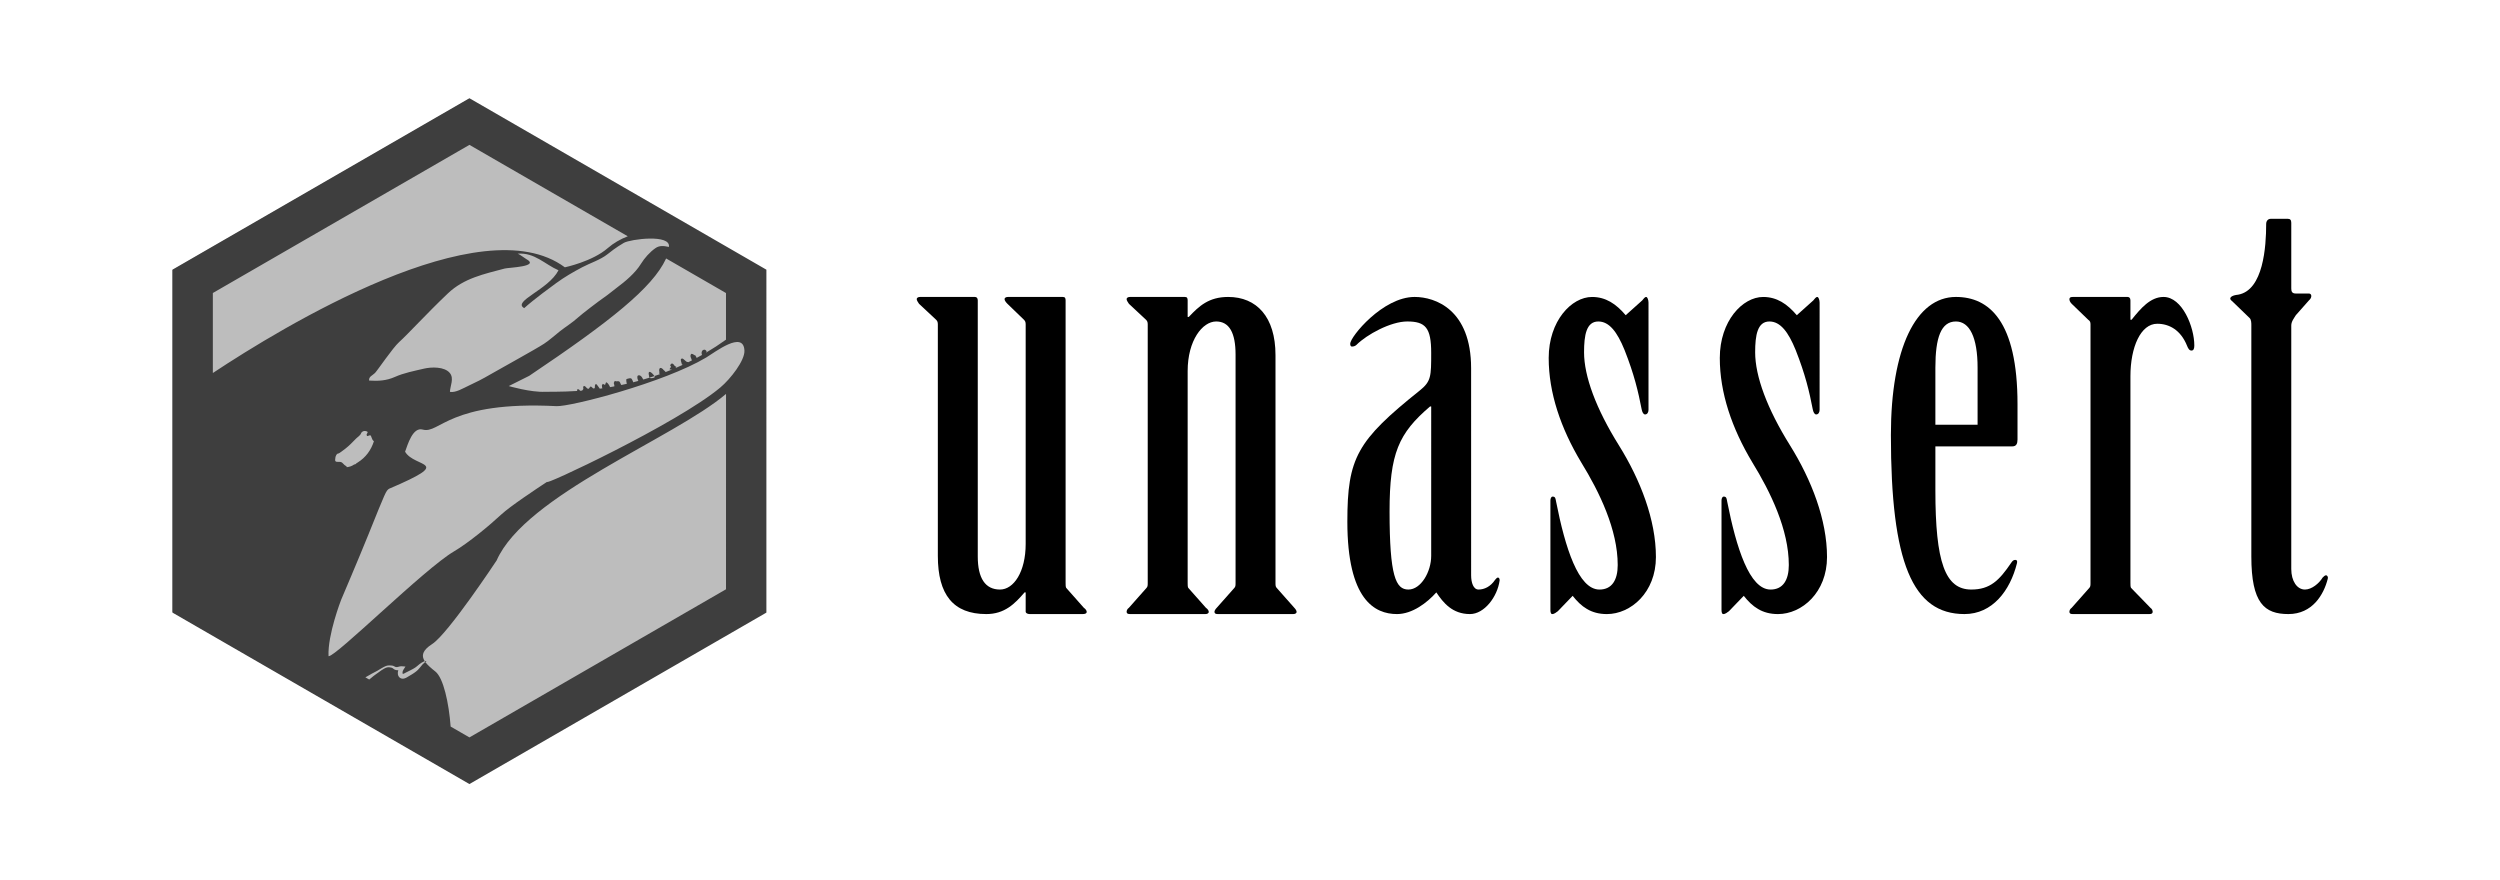 <?xml version="1.0" encoding="utf-8"?>
<!-- Generator: Adobe Illustrator 17.0.0, SVG Export Plug-In . SVG Version: 6.00 Build 0)  -->
<!DOCTYPE svg PUBLIC "-//W3C//DTD SVG 1.1//EN" "http://www.w3.org/Graphics/SVG/1.1/DTD/svg11.dtd">
<svg version="1.1" id="Layer_1" xmlns="http://www.w3.org/2000/svg" xmlns:xlink="http://www.w3.org/1999/xlink" x="0px" y="0px"
	 width="1307.544px" height="460px" viewBox="0 0 1307.544 460" enable-background="new 0 0 1307.544 460" xml:space="preserve">
<g>
	<polygon fill="#BDBDBD" points="244.694,51.995 89.993,141.312 89.993,319.946 113.853,333.721 244.694,409.262 399.396,319.946 
		399.396,141.312 	"/>
	<g>
		<path fill="#3E3E3E" d="M245.52,51.376L90.199,141.05v179.349l23.955,13.831l131.365,75.844l155.32-89.674V141.05L245.52,51.376z
			 M367.775,183.048c-0.958,0.579-0.966,1.541-0.647,2.558c0.035,0.004,0.068,0.005,0.103,0.008
			c-1.028,0.582-2.056,1.15-3.084,1.698c0.068-0.124,0.131-0.255,0.189-0.394c-0.152-0.331-0.55-0.525-0.542-0.946
			c-0.802-0.179-1.346-0.977-2.249-0.916c-0.965,1.235,0.038,2.287,0.326,3.405c0.02,0.003,0.039,0.004,0.059,0.006
			c-0.654,0.334-1.308,0.66-1.961,0.98c-0.046-0.035-0.091-0.071-0.136-0.111c-0.603,0.059-1.001-0.296-1.398-0.674
			c-0.311-0.296-0.63-0.588-0.974-0.843c-0.299-0.221-0.64-0.46-1.032-0.223c-0.456,0.276-0.401,0.718-0.288,1.149
			c0.166,0.63,0.345,1.263,0.547,1.992c0.211,0.016,0.418,0.001,0.623-0.024c-1.349,0.626-2.694,1.225-4.034,1.798
			c0.157-0.238,0.309-0.477,0.47-0.689c-0.332-0.086-0.673-0.269-0.935-0.518c-0.149-0.141-0.198-0.384-0.341-0.536
			c-0.868-0.925-1.304-0.86-2.018,0.282c0.464,0.448,0.722,0.883,0.074,1.417c-0.175,0.144-0.209,0.46-0.308,0.698
			c0.244,0.141,0.499,0.134,0.768,0.084c0.175-0.033,0.345-0.027,0.497,0.014c-1.133,0.466-2.262,0.915-3.386,1.343
			c-0.06-0.111-0.129-0.224-0.176-0.332c-0.385-0.435-0.938-0.704-1.221-1.239c-0.046-0.023-0.1-0.038-0.136-0.072
			c-1.096-1.004-1.866-0.549-1.798,0.987c0.222,0.525,0.002,1.073,0.083,1.606c0.153,0.023,0.306,0.052,0.459,0.082
			c-1.013,0.363-2.019,0.707-3.021,1.042c0.237,0.368,0.315,0.703-0.465,0.919c-0.764,0.211-1.503,0.339-2.23-0.046
			c-1.051,0.329-2.097,0.649-3.133,0.949c-0.24-0.425-0.469-0.858-0.75-1.255c-0.444-0.628-1.117-1.15-1.846-0.924
			c-0.688,0.213-0.508,1.036-0.49,1.652c0.209,0.135,0.248,0.329,0.194,0.555c0.041,0.073,0.059,0.15,0.056,0.233
			c0.111,0.138,0.186,0.302,0.273,0.457c-0.943,0.255-1.878,0.498-2.807,0.731c0.027-0.086,0.05-0.174,0.061-0.269l-0.051-0.06
			c-0.043-0.099-0.085-0.197-0.128-0.295c-0.413-0.871-0.529-1.847-2.089-1.402c-1.298,0.371-1.402,0.081-1.298,1.425
			c0.033,0.423,0.139,0.84,0.212,1.26c0.037,0.039,0.075,0.072,0.114,0.104c-0.987,0.225-1.964,0.438-2.93,0.64
			c-0.159-0.125-0.246-0.29-0.33-0.51c-0.564-1.489-0.778-1.584-2.378-1.408c-0.183,0.02-0.386-0.143-0.579-0.221
			c-0.052,0.043-0.112,0.064-0.18,0.065c-0.3,0.546-0.714,1.038-0.307,1.75c0.159,0.278,0.09,0.687,0.111,1.044
			c-0.783,0.144-1.555,0.279-2.322,0.408c-0.009-0.148-0.04-0.303-0.089-0.465c-0.439-0.783-0.889-1.557-1.674-2.06l-0.072-0.013
			c-0.404,0.172-0.411,0.573-0.513,0.931l-0.236,0.429c-0.396-0.197-0.769-0.382-1.143-0.568l-0.002,0.001
			c-0.153,0.27-0.307,0.54-0.46,0.811c0.036,0.373,0.071,0.746,0.107,1.118c0.06,0.166,0.111,0.309,0.16,0.434
			c-0.484,0.07-0.963,0.136-1.439,0.201c-0.002-0.051-0.002-0.1-0.009-0.156c-0.526-0.719-1.052-1.437-1.579-2.156
			c-0.877-0.293-0.804,0.407-0.919,0.891c-0.104,0.438,0.219,1.066-0.367,1.274c-0.527,0.187-0.836-0.357-1.2-0.653
			c-0.166-0.135-0.339-0.261-0.509-0.391c-0.242,0.099-0.441,0.222-0.584,0.471c-0.564,0.985-0.875,1.021-1.68,0.231
			c-0.259-0.254-0.511-0.516-0.766-0.774c-0.203-0.069-0.406-0.138-0.608-0.206c-0.066,0.081-0.146,0.147-0.238,0.197
			c-0.061,0.204-0.122,0.408-0.183,0.613c0.384,0.778-0.164,1.186-0.564,1.649c-0.349,0.028-0.696,0.055-1.038,0.081
			c-0.156-0.19-0.306-0.386-0.459-0.579c-0.265-0.225-0.59-0.242-0.913-0.266c-0.157,0.302-0.163,0.625-0.156,0.951
			c-8.368,0.545-14.355,0.332-16.722,0.435c-7.682,0.334-19.039-3.006-19.039-3.006l10.689-5.344
			c42.755-28.726,64.466-46.095,71.481-61.126c0.039-0.084,0.083-0.171,0.13-0.262l31.311,18.078v24.384
			c-3.463,2.491-6.953,4.75-10.444,6.806c0.126-0.215,0.239-0.449,0.343-0.7C369.132,183.082,368.549,182.58,367.775,183.048z
			 M349.849,129.153c-2.588-0.535-4.798-0.935-7.098,0.669c-2.84,1.981-5.695,5.173-7.465,8.074
			c-3.015,4.945-8.315,9.318-12.76,12.637c-2.152,1.607-4.321,3.495-6.732,5.141c-2.505,1.71-11.287,8.391-13.318,10.251
			c-3.036,2.78-6.501,4.878-9.686,7.385c-2.778,2.187-5.36,4.576-8.201,6.445c-4.512,2.969-23.626,13.427-28.452,16.253
			c-3.607,2.112-7.421,4.066-11.214,5.805c-2.59,1.187-6.67,3.726-9.605,3.135c0.086-3.013,2.291-6.993-0.035-9.839
			c-2.815-3.445-9.719-3.2-13.536-2.298c-5.292,1.251-10.404,2.192-15.292,4.365c-4.384,1.948-8.589,2.172-13.386,1.87
			c-0.33-2.089,1.826-2.694,3.064-3.976c1.4-1.45,9.282-13.169,12.638-16.177c4.669-4.186,14.382-14.902,25.453-25.411
			c8.465-8.035,18.952-10.138,29.709-13.022c2.075-0.557,18.766-0.937,11.282-4.975c-0.929-0.501-3.388-2.471-4.441-2.798
			c8.874-0.708,14.119,5.566,21.325,8.673c-5.18,10.195-24.368,16.219-17.938,19.804c5.087-4.602,14.451-11.424,16.719-13.077
			c4.448-3.242,8.747-5.718,13.644-8.318c4.045-2.148,9.533-3.865,13.234-6.819c1.04-0.829,4.207-3.429,8.519-5.924
			C329.652,125.074,350.981,122.284,349.849,129.153z M192.341,228.036c1.462-0.592,1.555-0.559,2.018,0.873
			c0.239,0.74,0.543,1.405,1.208,1.853c-1.508,4.715-4.263,8.48-8.482,11.128c-0.408,0.256-0.846,0.47-1.136,0.875
			c0.001,0-0.638,0.092-0.893,0.281c-1.095,0.808-2.36,1.132-3.679,1.303c-0.056-0.15-0.069-0.373-0.176-0.437
			c-0.737-0.436-1.373-0.956-1.934-1.622c-0.408-0.484-1.022-0.745-1.732-0.723c-2.313,0.073-2.47-0.126-2.09-2.437
			c0.017-0.106,0.47-2.02,1.651-1.966c0.238,0.011,2.594-1.769,3.528-2.493c2.031-1.572,3.795-3.432,5.58-5.263
			c0.95-0.974,2.296-1.592,2.75-3.04c0.918-1.283,2.403-1.041,3.051-0.662c0.714,0.418-0.15,1.006-0.256,1.533
			C191.728,227.343,191.799,228.256,192.341,228.036z M111.323,195.09v-41.844L245.52,75.768l82.815,47.813
			c-3.852,1.476-7.514,3.598-10.456,6.171c-8.016,7.015-22.446,10.057-22.446,10.057
			C251.907,107.436,147.419,171.174,111.323,195.09z M379.716,308.203L245.52,385.681l-9.827-5.674
			c-0.92-12.286-3.759-25.452-8-28.799c-2.201-1.737-4.079-3.354-5.247-4.948c-0.18,0.104-0.345,0.221-0.518,0.348
			c-0.311,0.232-0.583,0.522-0.855,0.808c-0.537,0.583-1.026,1.229-1.561,1.881c-0.268,0.324-0.547,0.658-0.869,0.981l-0.122,0.122
			l-0.061,0.061l-0.082,0.072l-0.232,0.209c-0.157,0.14-0.3,0.275-0.489,0.416l-0.541,0.419l-0.531,0.375
			c-0.356,0.248-0.714,0.476-1.073,0.706c-0.721,0.447-1.441,0.87-2.151,1.281l-0.523,0.31l-0.302,0.17l-0.136,0.075
			c-0.04,0.023-0.129,0.063-0.191,0.093c-0.282,0.136-0.534,0.221-0.845,0.299c-0.312,0.067-0.655,0.114-1.045,0.064
			c-0.387-0.048-0.809-0.199-1.154-0.455c-0.349-0.251-0.601-0.587-0.765-0.913c-0.33-0.662-0.365-1.283-0.325-1.851
			c0.034-0.415,0.13-0.808,0.266-1.18c-0.507,0.024-1.099,0.008-1.695-0.239c-0.069-0.034-0.114-0.051-0.203-0.099l-0.262-0.147
			c-0.141-0.095-0.275-0.187-0.386-0.276c-0.229-0.177-0.409-0.319-0.593-0.418l-0.14-0.064c-0.004-0.003-0.041-0.016-0.018-0.012
			l-0.05-0.016l-0.1-0.032c-0.141-0.048-0.248-0.068-0.368-0.1c-0.248-0.056-0.513-0.106-0.773-0.132
			c-0.26-0.024-0.524-0.047-0.771-0.033c-0.27,0.006-0.427,0.046-0.724,0.135c-0.14,0.036-0.259,0.086-0.374,0.134
			c-0.119,0.05-0.234,0.09-0.356,0.148c-0.244,0.116-0.487,0.23-0.724,0.367c-0.48,0.255-0.94,0.559-1.398,0.862
			c-0.224,0.161-0.451,0.315-0.671,0.481c-0.116,0.086-0.205,0.159-0.343,0.257l-0.34,0.245c-0.44,0.338-0.917,0.659-1.39,0.984
			c-0.449,0.325-0.912,0.639-1.321,0.979c-0.411,0.324-0.855,0.702-1.278,1.06c-0.308,0.26-0.637,0.519-0.965,0.777l-2.01-1.161
			c0.168-0.092,0.336-0.183,0.506-0.271c0.476-0.27,0.947-0.522,1.431-0.812c0.488-0.288,0.952-0.563,1.475-0.852
			c0.506-0.301,1.02-0.534,1.522-0.796c0.485-0.25,0.974-0.492,1.461-0.78l0.362-0.212c0.097-0.054,0.235-0.144,0.35-0.214
			c0.238-0.154,0.483-0.298,0.724-0.447c0.489-0.29,0.977-0.58,1.486-0.847c0.249-0.14,0.515-0.257,0.772-0.389
			c0.13-0.064,0.277-0.121,0.415-0.181c0.141-0.062,0.282-0.117,0.411-0.158c0.231-0.09,0.617-0.205,0.907-0.219
			c0.309-0.037,0.605-0.043,0.903-0.042c0.297,0.008,0.589,0.016,0.893,0.048c0.154,0.019,0.324,0.039,0.454,0.061l0.104,0.016
			l0.052,0.008l0.081,0.021l0.257,0.071c0.334,0.116,0.625,0.279,0.865,0.404c0.122,0.066,0.229,0.114,0.331,0.158
			c0.04,0.011,0.078,0.023,0.115,0.036c0.037,0.014,0.128,0.034,0.189,0.05c0.329,0.053,0.739-0.022,1.259-0.167l0.413-0.108
			c0.144-0.036,0.312-0.068,0.468-0.102c0.167-0.028,0.357-0.045,0.537-0.062c0.196-0.002,0.405,0.014,0.608,0.031l1.631,0.128
			l-1.051,1.608c-0.161,0.245-0.3,0.509-0.381,0.794c-0.094,0.278-0.129,0.571-0.133,0.831c0.004,0.256,0.064,0.489,0.12,0.567
			c0.009,0.014,0.014,0.018,0.02,0.024c0.025,0.003,0.096,0.001,0.187-0.013c0.091-0.019,0.237-0.06,0.329-0.104
			c0.031-0.014,0.04-0.01,0.091-0.037l0.139-0.071l0.069-0.035l0.035-0.017c0.009-0.005-0.064,0.035-0.031,0.017l0.004-0.002
			l0.009-0.005l0.017-0.01l0.14-0.075l0.564-0.295l2.211-1.112c0.358-0.186,0.724-0.362,1.071-0.555l0.525-0.283l0.487-0.282
			c0.16-0.084,0.337-0.214,0.511-0.323l0.261-0.17l0.033-0.021l0.016-0.011l0.008-0.005c-0.046,0.037-0.011,0.009-0.02,0.016
			l0.004-0.003l0.056-0.041l0.113-0.082c0.301-0.225,0.614-0.473,0.926-0.74c0.631-0.527,1.282-1.091,2.021-1.568
			c0.369-0.239,0.759-0.455,1.179-0.617c0.174-0.07,0.365-0.127,0.557-0.171c-1.865-2.855-1.328-5.665,3.87-8.992
			c8.35-5.344,33.736-43.757,33.736-43.757c15.093-34.25,92.483-63.707,119.957-87.058L379.716,308.203L379.716,308.203
			L379.716,308.203z M376.76,202.65c-22.557,18.948-94.718,52.731-90.447,49.237c-5.31,3.482-19.571,12.935-24.18,17.24
			c-6.188,5.78-17.316,14.949-24.712,19.278c-15.36,8.99-61.87,55.287-65.589,54.797c-0.549-11.173,6.591-29.496,6.591-29.496
			s9.54-22.4,14.304-34.23c9.115-22.636,9.123-22.69,10.75-23.844c34.729-14.815,13.392-10.747,8.389-19.384
			c1.359-3.644,3.983-13.036,9.217-11.576c8.905,2.485,13.461-15.118,69.98-12.252c7.311,0.371,56.384-12.321,78.299-25.439
			c4.533-2.713,19.561-14.445,19.993-3.567C389.56,188.564,382.106,198.16,376.76,202.65z"/>
		<path fill="#3E3E3E" d="M314.806,201.553c0.002-0.003,0.003-0.005,0.005-0.008c0-0.001,0-0.002,0-0.003L314.806,201.553z"/>
		<path fill="#3E3E3E" d="M340.312,194.666c-0.625-0.392-1.033-0.141-1.057,0.598c-0.024,0.754,0.376,1.466,0.236,2.235
			c0.034,0.02,0.069,0.034,0.103,0.052c0.894-0.28,1.792-0.57,2.695-0.872c-0.072-0.112-0.159-0.227-0.241-0.343
			C341.521,195.726,340.999,195.097,340.312,194.666z"/>
		<path fill="#3E3E3E" d="M222.893,345.748c-0.23-0.006-0.487,0.031-0.741,0.09c0.092,0.141,0.19,0.282,0.293,0.423
			c0.154-0.089,0.317-0.171,0.508-0.24L222.893,345.748z"/>
	</g>
</g>
<g>
	<path d="M557.328,304.762c0,1.193,0,2.088,0.298,2.685l9.247,10.441c0.895,0.597,1.492,1.492,1.492,2.088
		c0,0.895-0.895,1.193-2.088,1.193h-27.743c-1.193,0-2.088-0.597-2.088-1.193v-10.143h-0.597
		c-5.071,5.966-10.441,11.336-19.987,11.336c-17.302,0-25.356-10.143-25.356-30.427V169.629c0-1.193-0.298-1.79-0.895-2.386
		l-8.949-8.353c-0.597-0.895-1.193-1.79-1.193-2.386c0-0.895,0.895-1.193,1.79-1.193h28.638c0.895,0,1.492,0.596,1.492,1.79v133.94
		c0,11.336,3.878,17.302,11.634,17.302c7.159,0,13.424-9.248,13.424-23.865V169.629c0-1.193-0.298-1.79-0.895-2.386l-8.651-8.353
		c-0.895-0.895-1.492-1.79-1.492-2.386c0-0.895,0.895-1.193,1.79-1.193h28.638c1.193,0,1.491,0.596,1.491,1.79V304.762z"/>
	<path d="M621.166,165.751h0.597c5.369-5.668,10.441-10.441,20.583-10.441c14.915,0,24.76,10.441,24.76,30.427v119.025
		c0,1.193,0,2.088,0.596,2.685l9.247,10.441c0.597,0.597,1.193,1.492,1.193,2.088c0,0.895-0.895,1.193-1.79,1.193h-39.377
		c-1.193,0-1.79-0.298-1.79-1.193c0-0.597,0.597-1.492,1.193-2.088l9.248-10.441c0.596-0.597,0.596-1.492,0.596-2.685V185.439
		c0-11.336-3.281-17.302-10.142-17.302c-7.159,0-14.916,9.844-14.916,25.953v110.672c0,1.193,0,2.088,0.298,2.685l9.247,10.441
		c0.895,0.597,1.492,1.492,1.492,2.088c0,0.895-0.895,1.193-1.79,1.193h-39.377c-1.193,0-1.79-0.298-1.79-1.193
		c0-0.597,0.298-1.492,1.193-2.088l9.247-10.441c0.597-0.597,0.597-1.492,0.597-2.685V169.629c0-1.193-0.298-1.79-0.895-2.386
		l-8.949-8.353c-0.597-0.895-1.193-1.79-1.193-2.386c0-0.895,0.895-1.193,1.79-1.193h28.638c1.193,0,1.492,0.596,1.492,1.79v8.65
		H621.166z"/>
	<path d="M769.425,300.884c0,3.878,1.193,7.457,3.878,7.457c2.983,0,6.264-1.492,8.651-5.072c0.597-0.596,0.895-1.193,1.492-1.193
		s0.895,0.597,0.895,1.492c-1.193,8.651-8.054,17.6-15.512,17.6c-9.247,0-14.02-5.966-17.6-11.336
		c-4.773,5.37-12.529,11.336-20.583,11.336c-11.634,0-25.953-7.458-25.953-48.326c0-33.41,5.071-42.36,37.885-68.611
		c5.966-4.773,5.966-7.458,5.966-19.688c0-13.125-2.983-16.407-12.529-16.407c-8.651,0-21.18,6.861-26.549,12.231
		c-0.596,0.597-1.492,0.895-2.386,0.895c-0.596,0-0.895-0.596-0.895-1.492c0-3.579,17.004-24.461,33.709-24.461
		c10.739,0,29.532,6.563,29.532,37.288L769.425,300.884L769.425,300.884z M748.543,212.585h-0.596
		c-16.407,14.02-21.18,24.461-21.18,54.889c0,34.007,3.282,40.868,9.844,40.868c6.563,0,11.932-9.248,11.932-17.6V212.585z"/>
	<path d="M862.194,214.375c0,1.193-0.597,2.386-1.79,2.386c-0.895,0-1.491-1.193-1.79-2.685c-1.79-9.247-3.878-18.197-8.949-31.024
		c-3.878-9.546-8.054-14.915-13.722-14.915c-6.265,0-7.458,7.159-7.458,16.109c0,12.529,6.265,29.532,18.197,48.624
		c11.336,18.197,19.39,39.078,19.39,58.469c0,18.495-13.126,29.831-25.655,29.831c-8.353,0-13.424-3.878-17.898-9.546l-7.756,8.054
		c-0.895,0.597-1.79,1.492-2.983,1.492c-0.596,0-0.895-0.895-0.895-2.088v-57.275c0-0.895,0.298-2.088,1.193-2.088
		c1.492,0,1.492,1.193,1.79,2.685c4.773,24.163,11.634,45.939,22.671,45.939c6.563,0,9.546-5.072,9.546-12.827
		c0-18.495-9.546-38.183-19.092-53.696c-10.739-17.898-17.004-36.394-17.004-54.59c0-19.39,11.932-31.919,22.672-31.919
		c7.159,0,12.529,3.58,17.6,9.546l8.651-7.756c0.596-0.597,1.193-1.79,2.088-1.79c0.596,0,1.193,1.492,1.193,2.983L862.194,214.375
		L862.194,214.375z"/>
	<path d="M951.684,214.375c0,1.193-0.597,2.386-1.79,2.386c-0.895,0-1.492-1.193-1.79-2.685c-1.79-9.247-3.878-18.197-8.949-31.024
		c-3.878-9.546-8.054-14.915-13.722-14.915c-6.265,0-7.458,7.159-7.458,16.109c0,12.529,6.265,29.532,18.197,48.624
		c11.336,18.197,19.39,39.078,19.39,58.469c0,18.495-13.125,29.831-25.654,29.831c-8.353,0-13.424-3.878-17.898-9.546l-7.756,8.054
		c-0.895,0.597-1.79,1.492-2.983,1.492c-0.597,0-0.895-0.895-0.895-2.088v-57.275c0-0.895,0.298-2.088,1.193-2.088
		c1.491,0,1.491,1.193,1.79,2.685c4.773,24.163,11.634,45.939,22.671,45.939c6.563,0,9.546-5.072,9.546-12.827
		c0-18.495-9.546-38.183-19.092-53.696c-10.739-17.898-17.003-36.394-17.003-54.59c0-19.39,11.932-31.919,22.671-31.919
		c7.159,0,12.529,3.58,17.6,9.546l8.651-7.756c0.597-0.597,1.193-1.79,2.088-1.79c0.596,0,1.193,1.492,1.193,2.983L951.684,214.375
		L951.684,214.375z"/>
	<path d="M1012.237,256.436c0,37.587,5.071,51.905,18.793,51.905c9.844,0,14.617-4.773,20.882-14.021
		c0.597-0.895,1.193-1.492,2.088-1.492s1.193,0.597,0.895,1.79c-3.58,14.319-12.827,26.549-27.444,26.549
		c-27.146,0-38.481-26.848-38.481-93.669c0-45.343,13.125-72.19,34.007-72.19c17.302,0,32.217,12.529,32.217,56.082v18.495
		c0,2.088-0.597,3.58-2.685,3.58h-40.271v22.971H1012.237z M1034.312,222.131V192.3c0-15.81-4.176-24.163-11.336-24.163
		c-7.756,0-10.739,8.353-10.739,24.163v29.831H1034.312z"/>
	<path d="M1114.254,304.762c0,1.193,0,2.088,0.299,2.685l10.142,10.441c0.895,0.597,1.193,1.492,1.193,2.088
		c0,0.895-0.597,1.193-1.79,1.193h-39.973c-1.193,0-1.79-0.298-1.79-1.193c0-0.597,0.298-1.492,1.193-2.088l9.248-10.441
		c0.596-0.597,0.596-1.492,0.596-2.685V169.629c0-1.193-0.298-1.79-1.193-2.386l-8.651-8.353c-0.895-0.895-1.193-1.79-1.193-2.386
		c0-0.895,0.597-1.193,1.79-1.193h28.637c0.895,0,1.492,0.596,1.492,1.79v10.142h0.597c4.773-5.966,9.844-11.932,16.705-11.932
		c9.844,0,16.109,15.81,16.109,25.356c0,1.491-0.299,2.685-1.492,2.685s-1.79-1.193-2.386-2.685
		c-3.282-8.054-9.248-11.336-15.512-11.336c-8.651,0-14.021,12.231-14.021,27.444L1114.254,304.762L1114.254,304.762z"/>
	<path d="M1198.373,297.603c0,6.265,2.983,10.739,7.159,10.739c3.58,0,7.458-3.281,9.248-6.265c0.596-0.597,1.193-1.193,1.79-1.193
		s1.193,0.895,0.895,1.79c-2.088,8.352-8.054,18.495-20.583,18.495s-19.39-5.668-19.39-30.129V170.225c0-1.193,0-2.983-0.895-3.878
		l-8.651-8.353c-0.597-0.597-1.492-1.193-1.492-1.79c0-0.895,1.193-1.79,4.176-2.088c13.126-2.386,14.617-25.058,14.617-36.99
		c0-1.492,0.895-2.685,2.386-2.685h8.95c1.193,0,1.79,0.597,1.79,2.088v34.305c0,1.492,0.298,2.685,2.386,2.685h6.861
		c1.492,0,1.79,2.088,0,3.58l-6.861,7.756c-0.895,1.492-2.386,3.281-2.386,5.369L1198.373,297.603L1198.373,297.603z"/>
</g>
</svg>

